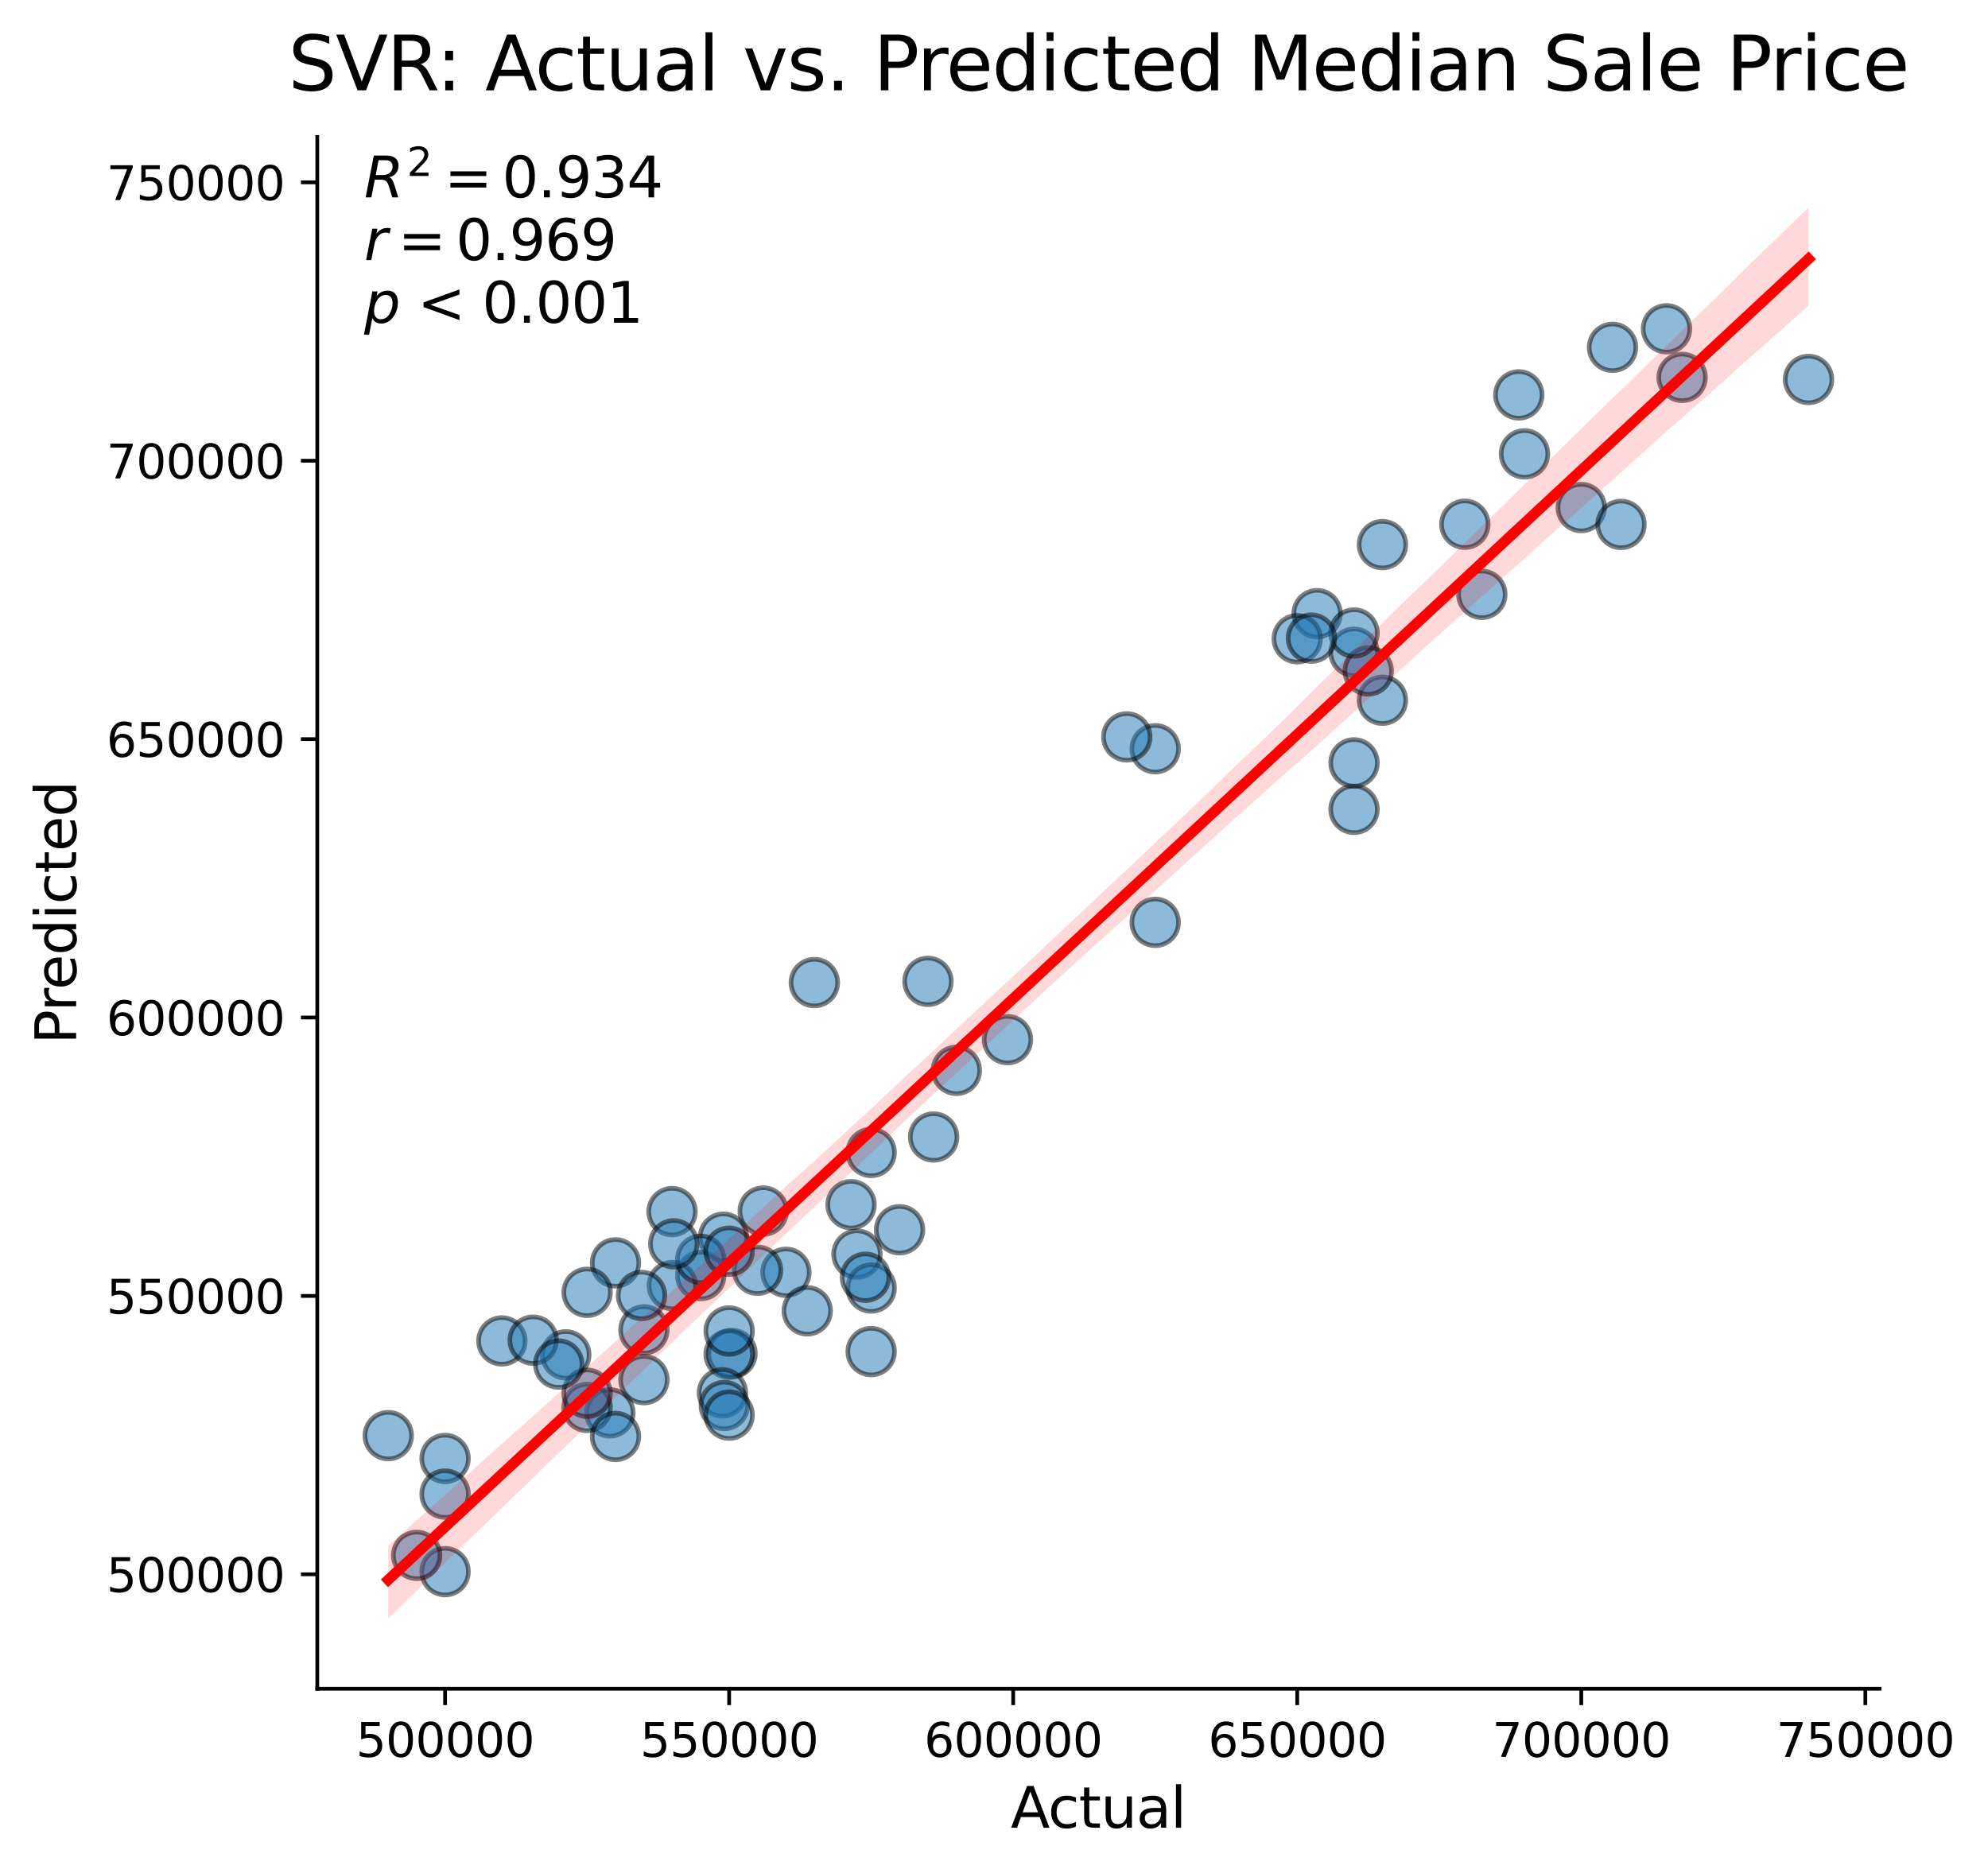 <?xml version="1.0" encoding="utf-8" standalone="no"?>
<!DOCTYPE svg PUBLIC "-//W3C//DTD SVG 1.1//EN"
  "http://www.w3.org/Graphics/SVG/1.1/DTD/svg11.dtd">
<svg xmlns:xlink="http://www.w3.org/1999/xlink" width="426.033pt" height="401.489pt" viewBox="0 0 426.033 401.489" xmlns="http://www.w3.org/2000/svg" version="1.1">
 <defs>
  <style type="text/css">*{stroke-linejoin: round; stroke-linecap: butt}</style>
 </defs>
 <g id="figure_1">
  <g id="patch_1">
   <path d="M 0 401.489 
L 426.033 401.489 
L 426.033 0 
L 0 0 
z
" style="fill: #ffffff"/>
  </g>
  <g id="axes_1">
   <g id="patch_2">
    <path d="M 67.989 361.998 
L 402.789 361.998 
L 402.789 29.358 
L 67.989 29.358 
z
" style="fill: #ffffff"/>
   </g>
   <g id="PathCollection_1">
    <defs>
     <path id="mca5859a1dd" d="M 0 5 
C 1.326 5 2.598 4.473 3.536 3.536 
C 4.473 2.598 5 1.326 5 0 
C 5 -1.326 4.473 -2.598 3.536 -3.536 
C 2.598 -4.473 1.326 -5 0 -5 
C -1.326 -5 -2.598 -4.473 -3.536 -3.536 
C -4.473 -2.598 -5 -1.326 -5 0 
C -5 1.326 -4.473 2.598 -3.536 3.536 
C -2.598 4.473 -1.326 5 0 5 
z
" style="stroke: #000000; stroke-opacity: 0.5"/>
    </defs>
    <g clip-path="url(#p7b2c0287b6)">
     <use xlink:href="#mca5859a1dd" x="290.174" y="173.49" style="fill: #1f77b4; fill-opacity: 0.5; stroke: #000000; stroke-opacity: 0.5"/>
     <use xlink:href="#mca5859a1dd" x="168.429" y="272.729" style="fill: #1f77b4; fill-opacity: 0.5; stroke: #000000; stroke-opacity: 0.5"/>
     <use xlink:href="#mca5859a1dd" x="247.563" y="160.499" style="fill: #1f77b4; fill-opacity: 0.5; stroke: #000000; stroke-opacity: 0.5"/>
     <use xlink:href="#mca5859a1dd" x="137.992" y="285.067" style="fill: #1f77b4; fill-opacity: 0.5; stroke: #000000; stroke-opacity: 0.5"/>
     <use xlink:href="#mca5859a1dd" x="198.865" y="210.365" style="fill: #1f77b4; fill-opacity: 0.5; stroke: #000000; stroke-opacity: 0.5"/>
     <use xlink:href="#mca5859a1dd" x="83.207" y="307.739" style="fill: #1f77b4; fill-opacity: 0.5; stroke: #000000; stroke-opacity: 0.5"/>
     <use xlink:href="#mca5859a1dd" x="282.261" y="131.542" style="fill: #1f77b4; fill-opacity: 0.5; stroke: #000000; stroke-opacity: 0.5"/>
     <use xlink:href="#mca5859a1dd" x="150.167" y="273.427" style="fill: #1f77b4; fill-opacity: 0.5; stroke: #000000; stroke-opacity: 0.5"/>
     <use xlink:href="#mca5859a1dd" x="130.688" y="302.857" style="fill: #1f77b4; fill-opacity: 0.5; stroke: #000000; stroke-opacity: 0.5"/>
     <use xlink:href="#mca5859a1dd" x="125.818" y="301.698" style="fill: #1f77b4; fill-opacity: 0.5; stroke: #000000; stroke-opacity: 0.5"/>
     <use xlink:href="#mca5859a1dd" x="156.863" y="290.142" style="fill: #1f77b4; fill-opacity: 0.5; stroke: #000000; stroke-opacity: 0.5"/>
     <use xlink:href="#mca5859a1dd" x="186.691" y="289.727" style="fill: #1f77b4; fill-opacity: 0.5; stroke: #000000; stroke-opacity: 0.5"/>
     <use xlink:href="#mca5859a1dd" x="156.254" y="290.291" style="fill: #1f77b4; fill-opacity: 0.5; stroke: #000000; stroke-opacity: 0.5"/>
     <use xlink:href="#mca5859a1dd" x="338.872" y="108.798" style="fill: #1f77b4; fill-opacity: 0.5; stroke: #000000; stroke-opacity: 0.5"/>
     <use xlink:href="#mca5859a1dd" x="200.083" y="243.729" style="fill: #1f77b4; fill-opacity: 0.5; stroke: #000000; stroke-opacity: 0.5"/>
     <use xlink:href="#mca5859a1dd" x="183.647" y="268.832" style="fill: #1f77b4; fill-opacity: 0.5; stroke: #000000; stroke-opacity: 0.5"/>
     <use xlink:href="#mca5859a1dd" x="95.381" y="312.637" style="fill: #1f77b4; fill-opacity: 0.5; stroke: #000000; stroke-opacity: 0.5"/>
     <use xlink:href="#mca5859a1dd" x="215.909" y="222.855" style="fill: #1f77b4; fill-opacity: 0.5; stroke: #000000; stroke-opacity: 0.5"/>
     <use xlink:href="#mca5859a1dd" x="137.992" y="295.743" style="fill: #1f77b4; fill-opacity: 0.5; stroke: #000000; stroke-opacity: 0.5"/>
     <use xlink:href="#mca5859a1dd" x="186.691" y="276.103" style="fill: #1f77b4; fill-opacity: 0.5; stroke: #000000; stroke-opacity: 0.5"/>
     <use xlink:href="#mca5859a1dd" x="296.261" y="150.101" style="fill: #1f77b4; fill-opacity: 0.5; stroke: #000000; stroke-opacity: 0.5"/>
     <use xlink:href="#mca5859a1dd" x="345.568" y="74.454" style="fill: #1f77b4; fill-opacity: 0.5; stroke: #000000; stroke-opacity: 0.5"/>
     <use xlink:href="#mca5859a1dd" x="121.252" y="290.42" style="fill: #1f77b4; fill-opacity: 0.5; stroke: #000000; stroke-opacity: 0.5"/>
     <use xlink:href="#mca5859a1dd" x="325.48" y="84.648" style="fill: #1f77b4; fill-opacity: 0.5; stroke: #000000; stroke-opacity: 0.5"/>
     <use xlink:href="#mca5859a1dd" x="241.476" y="157.962" style="fill: #1f77b4; fill-opacity: 0.5; stroke: #000000; stroke-opacity: 0.5"/>
     <use xlink:href="#mca5859a1dd" x="131.905" y="307.912" style="fill: #1f77b4; fill-opacity: 0.5; stroke: #000000; stroke-opacity: 0.5"/>
     <use xlink:href="#mca5859a1dd" x="107.556" y="287.436" style="fill: #1f77b4; fill-opacity: 0.5; stroke: #000000; stroke-opacity: 0.5"/>
     <use xlink:href="#mca5859a1dd" x="360.482" y="80.896" style="fill: #1f77b4; fill-opacity: 0.5; stroke: #000000; stroke-opacity: 0.5"/>
     <use xlink:href="#mca5859a1dd" x="125.818" y="298.651" style="fill: #1f77b4; fill-opacity: 0.5; stroke: #000000; stroke-opacity: 0.5"/>
     <use xlink:href="#mca5859a1dd" x="290.174" y="139.813" style="fill: #1f77b4; fill-opacity: 0.5; stroke: #000000; stroke-opacity: 0.5"/>
     <use xlink:href="#mca5859a1dd" x="155.037" y="265.206" style="fill: #1f77b4; fill-opacity: 0.5; stroke: #000000; stroke-opacity: 0.5"/>
     <use xlink:href="#mca5859a1dd" x="313.915" y="112.375" style="fill: #1f77b4; fill-opacity: 0.5; stroke: #000000; stroke-opacity: 0.5"/>
     <use xlink:href="#mca5859a1dd" x="163.559" y="259.6" style="fill: #1f77b4; fill-opacity: 0.5; stroke: #000000; stroke-opacity: 0.5"/>
     <use xlink:href="#mca5859a1dd" x="144.08" y="275.561" style="fill: #1f77b4; fill-opacity: 0.5; stroke: #000000; stroke-opacity: 0.5"/>
     <use xlink:href="#mca5859a1dd" x="156.254" y="285.312" style="fill: #1f77b4; fill-opacity: 0.5; stroke: #000000; stroke-opacity: 0.5"/>
     <use xlink:href="#mca5859a1dd" x="150.167" y="269.937" style="fill: #1f77b4; fill-opacity: 0.5; stroke: #000000; stroke-opacity: 0.5"/>
     <use xlink:href="#mca5859a1dd" x="357.134" y="70.48" style="fill: #1f77b4; fill-opacity: 0.5; stroke: #000000; stroke-opacity: 0.5"/>
     <use xlink:href="#mca5859a1dd" x="114.252" y="287.278" style="fill: #1f77b4; fill-opacity: 0.5; stroke: #000000; stroke-opacity: 0.5"/>
     <use xlink:href="#mca5859a1dd" x="387.571" y="81.339" style="fill: #1f77b4; fill-opacity: 0.5; stroke: #000000; stroke-opacity: 0.5"/>
     <use xlink:href="#mca5859a1dd" x="172.994" y="280.985" style="fill: #1f77b4; fill-opacity: 0.5; stroke: #000000; stroke-opacity: 0.5"/>
     <use xlink:href="#mca5859a1dd" x="278" y="136.919" style="fill: #1f77b4; fill-opacity: 0.5; stroke: #000000; stroke-opacity: 0.5"/>
     <use xlink:href="#mca5859a1dd" x="293.218" y="143.813" style="fill: #1f77b4; fill-opacity: 0.5; stroke: #000000; stroke-opacity: 0.5"/>
     <use xlink:href="#mca5859a1dd" x="131.905" y="270.705" style="fill: #1f77b4; fill-opacity: 0.5; stroke: #000000; stroke-opacity: 0.5"/>
     <use xlink:href="#mca5859a1dd" x="137.482" y="277.693" style="fill: #1f77b4; fill-opacity: 0.5; stroke: #000000; stroke-opacity: 0.5"/>
     <use xlink:href="#mca5859a1dd" x="192.778" y="263.609" style="fill: #1f77b4; fill-opacity: 0.5; stroke: #000000; stroke-opacity: 0.5"/>
     <use xlink:href="#mca5859a1dd" x="162.341" y="272.292" style="fill: #1f77b4; fill-opacity: 0.5; stroke: #000000; stroke-opacity: 0.5"/>
     <use xlink:href="#mca5859a1dd" x="326.698" y="97.296" style="fill: #1f77b4; fill-opacity: 0.5; stroke: #000000; stroke-opacity: 0.5"/>
     <use xlink:href="#mca5859a1dd" x="174.516" y="210.626" style="fill: #1f77b4; fill-opacity: 0.5; stroke: #000000; stroke-opacity: 0.5"/>
     <use xlink:href="#mca5859a1dd" x="317.567" y="127.406" style="fill: #1f77b4; fill-opacity: 0.5; stroke: #000000; stroke-opacity: 0.5"/>
     <use xlink:href="#mca5859a1dd" x="186.691" y="247.037" style="fill: #1f77b4; fill-opacity: 0.5; stroke: #000000; stroke-opacity: 0.5"/>
     <use xlink:href="#mca5859a1dd" x="154.816" y="298.568" style="fill: #1f77b4; fill-opacity: 0.5; stroke: #000000; stroke-opacity: 0.5"/>
     <use xlink:href="#mca5859a1dd" x="185.473" y="273.79" style="fill: #1f77b4; fill-opacity: 0.5; stroke: #000000; stroke-opacity: 0.5"/>
     <use xlink:href="#mca5859a1dd" x="347.395" y="112.413" style="fill: #1f77b4; fill-opacity: 0.5; stroke: #000000; stroke-opacity: 0.5"/>
     <use xlink:href="#mca5859a1dd" x="95.381" y="336.896" style="fill: #1f77b4; fill-opacity: 0.5; stroke: #000000; stroke-opacity: 0.5"/>
     <use xlink:href="#mca5859a1dd" x="119.731" y="292.402" style="fill: #1f77b4; fill-opacity: 0.5; stroke: #000000; stroke-opacity: 0.5"/>
     <use xlink:href="#mca5859a1dd" x="182.381" y="258.234" style="fill: #1f77b4; fill-opacity: 0.5; stroke: #000000; stroke-opacity: 0.5"/>
     <use xlink:href="#mca5859a1dd" x="144.019" y="259.717" style="fill: #1f77b4; fill-opacity: 0.5; stroke: #000000; stroke-opacity: 0.5"/>
     <use xlink:href="#mca5859a1dd" x="296.261" y="116.742" style="fill: #1f77b4; fill-opacity: 0.5; stroke: #000000; stroke-opacity: 0.5"/>
     <use xlink:href="#mca5859a1dd" x="89.294" y="333.41" style="fill: #1f77b4; fill-opacity: 0.5; stroke: #000000; stroke-opacity: 0.5"/>
     <use xlink:href="#mca5859a1dd" x="95.381" y="320.27" style="fill: #1f77b4; fill-opacity: 0.5; stroke: #000000; stroke-opacity: 0.5"/>
     <use xlink:href="#mca5859a1dd" x="155.219" y="301.273" style="fill: #1f77b4; fill-opacity: 0.5; stroke: #000000; stroke-opacity: 0.5"/>
     <use xlink:href="#mca5859a1dd" x="125.818" y="277.025" style="fill: #1f77b4; fill-opacity: 0.5; stroke: #000000; stroke-opacity: 0.5"/>
     <use xlink:href="#mca5859a1dd" x="156.254" y="268.201" style="fill: #1f77b4; fill-opacity: 0.5; stroke: #000000; stroke-opacity: 0.5"/>
     <use xlink:href="#mca5859a1dd" x="144.384" y="266.623" style="fill: #1f77b4; fill-opacity: 0.5; stroke: #000000; stroke-opacity: 0.5"/>
     <use xlink:href="#mca5859a1dd" x="247.563" y="197.712" style="fill: #1f77b4; fill-opacity: 0.5; stroke: #000000; stroke-opacity: 0.5"/>
     <use xlink:href="#mca5859a1dd" x="156.254" y="303.345" style="fill: #1f77b4; fill-opacity: 0.5; stroke: #000000; stroke-opacity: 0.5"/>
     <use xlink:href="#mca5859a1dd" x="290.174" y="163.529" style="fill: #1f77b4; fill-opacity: 0.5; stroke: #000000; stroke-opacity: 0.5"/>
     <use xlink:href="#mca5859a1dd" x="290.174" y="135.695" style="fill: #1f77b4; fill-opacity: 0.5; stroke: #000000; stroke-opacity: 0.5"/>
     <use xlink:href="#mca5859a1dd" x="281.043" y="136.786" style="fill: #1f77b4; fill-opacity: 0.5; stroke: #000000; stroke-opacity: 0.5"/>
     <use xlink:href="#mca5859a1dd" x="204.952" y="229.439" style="fill: #1f77b4; fill-opacity: 0.5; stroke: #000000; stroke-opacity: 0.5"/>
    </g>
   </g>
   <g id="PolyCollection_1">
    <path d="M 83.207 331.296 
L 83.207 346.877 
L 86.281 343.898 
L 89.356 340.918 
L 92.43 337.87 
L 95.504 334.91 
L 98.579 331.907 
L 101.653 328.944 
L 104.728 325.997 
L 107.802 323.009 
L 110.876 320.053 
L 113.951 317.083 
L 117.025 314.025 
L 120.099 311.106 
L 123.174 308.145 
L 126.248 305.106 
L 129.323 302.042 
L 132.397 299.003 
L 135.471 296.077 
L 138.546 293.088 
L 141.62 290.061 
L 144.695 287.133 
L 147.769 284.15 
L 150.843 281.248 
L 153.918 278.347 
L 156.992 275.398 
L 160.066 272.439 
L 163.141 269.45 
L 166.215 266.547 
L 169.29 263.615 
L 172.364 260.74 
L 175.438 257.857 
L 178.513 254.93 
L 181.587 252.049 
L 184.661 249.145 
L 187.736 246.192 
L 190.81 243.238 
L 193.885 240.319 
L 196.959 237.468 
L 200.033 234.595 
L 203.108 231.757 
L 206.182 228.971 
L 209.257 226.041 
L 212.331 223.153 
L 215.405 220.33 
L 218.48 217.43 
L 221.554 214.58 
L 224.628 211.706 
L 227.703 208.931 
L 230.777 206.112 
L 233.852 203.332 
L 236.926 200.591 
L 240 197.832 
L 243.075 195.02 
L 246.149 192.206 
L 249.223 189.419 
L 252.298 186.623 
L 255.372 183.84 
L 258.447 181.022 
L 261.521 178.238 
L 264.595 175.509 
L 267.67 172.78 
L 270.744 169.994 
L 273.819 167.159 
L 276.893 164.514 
L 279.967 161.851 
L 283.042 159.07 
L 286.116 156.275 
L 289.19 153.478 
L 292.265 150.696 
L 295.339 147.917 
L 298.414 145.099 
L 301.488 142.294 
L 304.562 139.499 
L 307.637 136.741 
L 310.711 133.997 
L 313.785 131.254 
L 316.86 128.509 
L 319.934 125.767 
L 323.009 123.025 
L 326.083 120.281 
L 329.157 117.487 
L 332.232 114.721 
L 335.306 112.012 
L 338.38 109.304 
L 341.455 106.565 
L 344.529 103.821 
L 347.604 101.041 
L 350.678 98.284 
L 353.752 95.507 
L 356.827 92.748 
L 359.901 90.082 
L 362.976 87.374 
L 366.05 84.686 
L 369.124 81.929 
L 372.199 79.136 
L 375.273 76.393 
L 378.347 73.666 
L 381.422 70.986 
L 384.496 68.258 
L 387.571 65.506 
L 387.571 44.477 
L 387.571 44.477 
L 384.496 47.447 
L 381.422 50.416 
L 378.347 53.387 
L 375.273 56.358 
L 372.199 59.412 
L 369.124 62.454 
L 366.05 65.416 
L 362.976 68.38 
L 359.901 71.423 
L 356.827 74.401 
L 353.752 77.382 
L 350.678 80.403 
L 347.604 83.427 
L 344.529 86.359 
L 341.455 89.369 
L 338.38 92.384 
L 335.306 95.4 
L 332.232 98.418 
L 329.157 101.434 
L 326.083 104.45 
L 323.009 107.465 
L 319.934 110.481 
L 316.86 113.436 
L 313.785 116.459 
L 310.711 119.506 
L 307.637 122.494 
L 304.562 125.483 
L 301.488 128.398 
L 298.414 131.364 
L 295.339 134.431 
L 292.265 137.436 
L 289.19 140.425 
L 286.116 143.403 
L 283.042 146.403 
L 279.967 149.461 
L 276.893 152.53 
L 273.819 155.518 
L 270.744 158.512 
L 267.67 161.434 
L 264.595 164.358 
L 261.521 167.316 
L 258.447 170.296 
L 255.372 173.29 
L 252.298 176.211 
L 249.223 179.101 
L 246.149 182.03 
L 243.075 184.936 
L 240 187.773 
L 236.926 190.662 
L 233.852 193.563 
L 230.777 196.464 
L 227.703 199.335 
L 224.628 202.253 
L 221.554 205.134 
L 218.48 208.014 
L 215.405 210.862 
L 212.331 213.717 
L 209.257 216.606 
L 206.182 219.424 
L 203.108 222.372 
L 200.033 225.209 
L 196.959 228.106 
L 193.885 230.872 
L 190.81 233.789 
L 187.736 236.712 
L 184.661 239.52 
L 181.587 242.302 
L 178.513 245.217 
L 175.438 248.05 
L 172.364 250.816 
L 169.29 253.558 
L 166.215 256.325 
L 163.141 259.236 
L 160.066 262.067 
L 156.992 264.89 
L 153.918 267.646 
L 150.843 270.547 
L 147.769 273.41 
L 144.695 276.152 
L 141.62 278.902 
L 138.546 281.593 
L 135.471 284.28 
L 132.397 287.102 
L 129.323 289.869 
L 126.248 292.67 
L 123.174 295.487 
L 120.099 298.295 
L 117.025 301.053 
L 113.951 303.802 
L 110.876 306.552 
L 107.802 309.28 
L 104.728 312.013 
L 101.653 314.802 
L 98.579 317.556 
L 95.504 320.358 
L 92.43 323.072 
L 89.356 325.798 
L 86.281 328.562 
L 83.207 331.296 
z
" clip-path="url(#p7b2c0287b6)" style="fill: #ff0000; fill-opacity: 0.15"/>
   </g>
   <g id="matplotlib.axis_1">
    <g id="xtick_1">
     <g id="line2d_1">
      <defs>
       <path id="mbf2fa08c78" d="M 0 0 
L 0 3.5 
" style="stroke: #000000; stroke-width: 0.8"/>
      </defs>
      <g>
       <use xlink:href="#mbf2fa08c78" x="95.381" y="361.998" style="stroke: #000000; stroke-width: 0.8"/>
      </g>
     </g>
     <g id="text_1">
      <!-- 500000 -->
      <g transform="translate(76.294 376.596) scale(0.1 -0.1)">
       <defs>
        <path id="DejaVuSans-35" d="M 691 4666 
L 3169 4666 
L 3169 4134 
L 1269 4134 
L 1269 2991 
Q 1406 3038 1543 3061 
Q 1681 3084 1819 3084 
Q 2600 3084 3056 2656 
Q 3513 2228 3513 1497 
Q 3513 744 3044 326 
Q 2575 -91 1722 -91 
Q 1428 -91 1123 -41 
Q 819 9 494 109 
L 494 744 
Q 775 591 1075 516 
Q 1375 441 1709 441 
Q 2250 441 2565 725 
Q 2881 1009 2881 1497 
Q 2881 1984 2565 2268 
Q 2250 2553 1709 2553 
Q 1456 2553 1204 2497 
Q 953 2441 691 2322 
L 691 4666 
z
" transform="scale(0.016)"/>
        <path id="DejaVuSans-30" d="M 2034 4250 
Q 1547 4250 1301 3770 
Q 1056 3291 1056 2328 
Q 1056 1369 1301 889 
Q 1547 409 2034 409 
Q 2525 409 2770 889 
Q 3016 1369 3016 2328 
Q 3016 3291 2770 3770 
Q 2525 4250 2034 4250 
z
M 2034 4750 
Q 2819 4750 3233 4129 
Q 3647 3509 3647 2328 
Q 3647 1150 3233 529 
Q 2819 -91 2034 -91 
Q 1250 -91 836 529 
Q 422 1150 422 2328 
Q 422 3509 836 4129 
Q 1250 4750 2034 4750 
z
" transform="scale(0.016)"/>
       </defs>
       <use xlink:href="#DejaVuSans-35"/>
       <use xlink:href="#DejaVuSans-30" x="63.623"/>
       <use xlink:href="#DejaVuSans-30" x="127.246"/>
       <use xlink:href="#DejaVuSans-30" x="190.869"/>
       <use xlink:href="#DejaVuSans-30" x="254.492"/>
       <use xlink:href="#DejaVuSans-30" x="318.115"/>
      </g>
     </g>
    </g>
    <g id="xtick_2">
     <g id="line2d_2">
      <g>
       <use xlink:href="#mbf2fa08c78" x="156.254" y="361.998" style="stroke: #000000; stroke-width: 0.8"/>
      </g>
     </g>
     <g id="text_2">
      <!-- 550000 -->
      <g transform="translate(137.167 376.596) scale(0.1 -0.1)">
       <use xlink:href="#DejaVuSans-35"/>
       <use xlink:href="#DejaVuSans-35" x="63.623"/>
       <use xlink:href="#DejaVuSans-30" x="127.246"/>
       <use xlink:href="#DejaVuSans-30" x="190.869"/>
       <use xlink:href="#DejaVuSans-30" x="254.492"/>
       <use xlink:href="#DejaVuSans-30" x="318.115"/>
      </g>
     </g>
    </g>
    <g id="xtick_3">
     <g id="line2d_3">
      <g>
       <use xlink:href="#mbf2fa08c78" x="217.127" y="361.998" style="stroke: #000000; stroke-width: 0.8"/>
      </g>
     </g>
     <g id="text_3">
      <!-- 600000 -->
      <g transform="translate(198.039 376.596) scale(0.1 -0.1)">
       <defs>
        <path id="DejaVuSans-36" d="M 2113 2584 
Q 1688 2584 1439 2293 
Q 1191 2003 1191 1497 
Q 1191 994 1439 701 
Q 1688 409 2113 409 
Q 2538 409 2786 701 
Q 3034 994 3034 1497 
Q 3034 2003 2786 2293 
Q 2538 2584 2113 2584 
z
M 3366 4563 
L 3366 3988 
Q 3128 4100 2886 4159 
Q 2644 4219 2406 4219 
Q 1781 4219 1451 3797 
Q 1122 3375 1075 2522 
Q 1259 2794 1537 2939 
Q 1816 3084 2150 3084 
Q 2853 3084 3261 2657 
Q 3669 2231 3669 1497 
Q 3669 778 3244 343 
Q 2819 -91 2113 -91 
Q 1303 -91 875 529 
Q 447 1150 447 2328 
Q 447 3434 972 4092 
Q 1497 4750 2381 4750 
Q 2619 4750 2861 4703 
Q 3103 4656 3366 4563 
z
" transform="scale(0.016)"/>
       </defs>
       <use xlink:href="#DejaVuSans-36"/>
       <use xlink:href="#DejaVuSans-30" x="63.623"/>
       <use xlink:href="#DejaVuSans-30" x="127.246"/>
       <use xlink:href="#DejaVuSans-30" x="190.869"/>
       <use xlink:href="#DejaVuSans-30" x="254.492"/>
       <use xlink:href="#DejaVuSans-30" x="318.115"/>
      </g>
     </g>
    </g>
    <g id="xtick_4">
     <g id="line2d_4">
      <g>
       <use xlink:href="#mbf2fa08c78" x="278" y="361.998" style="stroke: #000000; stroke-width: 0.8"/>
      </g>
     </g>
     <g id="text_4">
      <!-- 650000 -->
      <g transform="translate(258.912 376.596) scale(0.1 -0.1)">
       <use xlink:href="#DejaVuSans-36"/>
       <use xlink:href="#DejaVuSans-35" x="63.623"/>
       <use xlink:href="#DejaVuSans-30" x="127.246"/>
       <use xlink:href="#DejaVuSans-30" x="190.869"/>
       <use xlink:href="#DejaVuSans-30" x="254.492"/>
       <use xlink:href="#DejaVuSans-30" x="318.115"/>
      </g>
     </g>
    </g>
    <g id="xtick_5">
     <g id="line2d_5">
      <g>
       <use xlink:href="#mbf2fa08c78" x="338.872" y="361.998" style="stroke: #000000; stroke-width: 0.8"/>
      </g>
     </g>
     <g id="text_5">
      <!-- 700000 -->
      <g transform="translate(319.785 376.596) scale(0.1 -0.1)">
       <defs>
        <path id="DejaVuSans-37" d="M 525 4666 
L 3525 4666 
L 3525 4397 
L 1831 0 
L 1172 0 
L 2766 4134 
L 525 4134 
L 525 4666 
z
" transform="scale(0.016)"/>
       </defs>
       <use xlink:href="#DejaVuSans-37"/>
       <use xlink:href="#DejaVuSans-30" x="63.623"/>
       <use xlink:href="#DejaVuSans-30" x="127.246"/>
       <use xlink:href="#DejaVuSans-30" x="190.869"/>
       <use xlink:href="#DejaVuSans-30" x="254.492"/>
       <use xlink:href="#DejaVuSans-30" x="318.115"/>
      </g>
     </g>
    </g>
    <g id="xtick_6">
     <g id="line2d_6">
      <g>
       <use xlink:href="#mbf2fa08c78" x="399.745" y="361.998" style="stroke: #000000; stroke-width: 0.8"/>
      </g>
     </g>
     <g id="text_6">
      <!-- 750000 -->
      <g transform="translate(380.658 376.596) scale(0.1 -0.1)">
       <use xlink:href="#DejaVuSans-37"/>
       <use xlink:href="#DejaVuSans-35" x="63.623"/>
       <use xlink:href="#DejaVuSans-30" x="127.246"/>
       <use xlink:href="#DejaVuSans-30" x="190.869"/>
       <use xlink:href="#DejaVuSans-30" x="254.492"/>
       <use xlink:href="#DejaVuSans-30" x="318.115"/>
      </g>
     </g>
    </g>
    <g id="text_7">
     <!-- Actual -->
     <g transform="translate(216.592 391.794) scale(0.12 -0.12)">
      <defs>
       <path id="DejaVuSans-41" d="M 2188 4044 
L 1331 1722 
L 3047 1722 
L 2188 4044 
z
M 1831 4666 
L 2547 4666 
L 4325 0 
L 3669 0 
L 3244 1197 
L 1141 1197 
L 716 0 
L 50 0 
L 1831 4666 
z
" transform="scale(0.016)"/>
       <path id="DejaVuSans-63" d="M 3122 3366 
L 3122 2828 
Q 2878 2963 2633 3030 
Q 2388 3097 2138 3097 
Q 1578 3097 1268 2742 
Q 959 2388 959 1747 
Q 959 1106 1268 751 
Q 1578 397 2138 397 
Q 2388 397 2633 464 
Q 2878 531 3122 666 
L 3122 134 
Q 2881 22 2623 -34 
Q 2366 -91 2075 -91 
Q 1284 -91 818 406 
Q 353 903 353 1747 
Q 353 2603 823 3093 
Q 1294 3584 2113 3584 
Q 2378 3584 2631 3529 
Q 2884 3475 3122 3366 
z
" transform="scale(0.016)"/>
       <path id="DejaVuSans-74" d="M 1172 4494 
L 1172 3500 
L 2356 3500 
L 2356 3053 
L 1172 3053 
L 1172 1153 
Q 1172 725 1289 603 
Q 1406 481 1766 481 
L 2356 481 
L 2356 0 
L 1766 0 
Q 1100 0 847 248 
Q 594 497 594 1153 
L 594 3053 
L 172 3053 
L 172 3500 
L 594 3500 
L 594 4494 
L 1172 4494 
z
" transform="scale(0.016)"/>
       <path id="DejaVuSans-75" d="M 544 1381 
L 544 3500 
L 1119 3500 
L 1119 1403 
Q 1119 906 1312 657 
Q 1506 409 1894 409 
Q 2359 409 2629 706 
Q 2900 1003 2900 1516 
L 2900 3500 
L 3475 3500 
L 3475 0 
L 2900 0 
L 2900 538 
Q 2691 219 2414 64 
Q 2138 -91 1772 -91 
Q 1169 -91 856 284 
Q 544 659 544 1381 
z
M 1991 3584 
L 1991 3584 
z
" transform="scale(0.016)"/>
       <path id="DejaVuSans-61" d="M 2194 1759 
Q 1497 1759 1228 1600 
Q 959 1441 959 1056 
Q 959 750 1161 570 
Q 1363 391 1709 391 
Q 2188 391 2477 730 
Q 2766 1069 2766 1631 
L 2766 1759 
L 2194 1759 
z
M 3341 1997 
L 3341 0 
L 2766 0 
L 2766 531 
Q 2569 213 2275 61 
Q 1981 -91 1556 -91 
Q 1019 -91 701 211 
Q 384 513 384 1019 
Q 384 1609 779 1909 
Q 1175 2209 1959 2209 
L 2766 2209 
L 2766 2266 
Q 2766 2663 2505 2880 
Q 2244 3097 1772 3097 
Q 1472 3097 1187 3025 
Q 903 2953 641 2809 
L 641 3341 
Q 956 3463 1253 3523 
Q 1550 3584 1831 3584 
Q 2591 3584 2966 3190 
Q 3341 2797 3341 1997 
z
" transform="scale(0.016)"/>
       <path id="DejaVuSans-6c" d="M 603 4863 
L 1178 4863 
L 1178 0 
L 603 0 
L 603 4863 
z
" transform="scale(0.016)"/>
      </defs>
      <use xlink:href="#DejaVuSans-41"/>
      <use xlink:href="#DejaVuSans-63" x="66.658"/>
      <use xlink:href="#DejaVuSans-74" x="121.639"/>
      <use xlink:href="#DejaVuSans-75" x="160.848"/>
      <use xlink:href="#DejaVuSans-61" x="224.227"/>
      <use xlink:href="#DejaVuSans-6c" x="285.506"/>
     </g>
    </g>
   </g>
   <g id="matplotlib.axis_2">
    <g id="ytick_1">
     <g id="line2d_7">
      <defs>
       <path id="mc798dc158a" d="M 0 0 
L -3.5 0 
" style="stroke: #000000; stroke-width: 0.8"/>
      </defs>
      <g>
       <use xlink:href="#mc798dc158a" x="67.989" y="337.464" style="stroke: #000000; stroke-width: 0.8"/>
      </g>
     </g>
     <g id="text_8">
      <!-- 500000 -->
      <g transform="translate(22.814 341.264) scale(0.1 -0.1)">
       <use xlink:href="#DejaVuSans-35"/>
       <use xlink:href="#DejaVuSans-30" x="63.623"/>
       <use xlink:href="#DejaVuSans-30" x="127.246"/>
       <use xlink:href="#DejaVuSans-30" x="190.869"/>
       <use xlink:href="#DejaVuSans-30" x="254.492"/>
       <use xlink:href="#DejaVuSans-30" x="318.115"/>
      </g>
     </g>
    </g>
    <g id="ytick_2">
     <g id="line2d_8">
      <g>
       <use xlink:href="#mc798dc158a" x="67.989" y="277.789" style="stroke: #000000; stroke-width: 0.8"/>
      </g>
     </g>
     <g id="text_9">
      <!-- 550000 -->
      <g transform="translate(22.814 281.588) scale(0.1 -0.1)">
       <use xlink:href="#DejaVuSans-35"/>
       <use xlink:href="#DejaVuSans-35" x="63.623"/>
       <use xlink:href="#DejaVuSans-30" x="127.246"/>
       <use xlink:href="#DejaVuSans-30" x="190.869"/>
       <use xlink:href="#DejaVuSans-30" x="254.492"/>
       <use xlink:href="#DejaVuSans-30" x="318.115"/>
      </g>
     </g>
    </g>
    <g id="ytick_3">
     <g id="line2d_9">
      <g>
       <use xlink:href="#mc798dc158a" x="67.989" y="218.113" style="stroke: #000000; stroke-width: 0.8"/>
      </g>
     </g>
     <g id="text_10">
      <!-- 600000 -->
      <g transform="translate(22.814 221.912) scale(0.1 -0.1)">
       <use xlink:href="#DejaVuSans-36"/>
       <use xlink:href="#DejaVuSans-30" x="63.623"/>
       <use xlink:href="#DejaVuSans-30" x="127.246"/>
       <use xlink:href="#DejaVuSans-30" x="190.869"/>
       <use xlink:href="#DejaVuSans-30" x="254.492"/>
       <use xlink:href="#DejaVuSans-30" x="318.115"/>
      </g>
     </g>
    </g>
    <g id="ytick_4">
     <g id="line2d_10">
      <g>
       <use xlink:href="#mc798dc158a" x="67.989" y="158.437" style="stroke: #000000; stroke-width: 0.8"/>
      </g>
     </g>
     <g id="text_11">
      <!-- 650000 -->
      <g transform="translate(22.814 162.236) scale(0.1 -0.1)">
       <use xlink:href="#DejaVuSans-36"/>
       <use xlink:href="#DejaVuSans-35" x="63.623"/>
       <use xlink:href="#DejaVuSans-30" x="127.246"/>
       <use xlink:href="#DejaVuSans-30" x="190.869"/>
       <use xlink:href="#DejaVuSans-30" x="254.492"/>
       <use xlink:href="#DejaVuSans-30" x="318.115"/>
      </g>
     </g>
    </g>
    <g id="ytick_5">
     <g id="line2d_11">
      <g>
       <use xlink:href="#mc798dc158a" x="67.989" y="98.761" style="stroke: #000000; stroke-width: 0.8"/>
      </g>
     </g>
     <g id="text_12">
      <!-- 700000 -->
      <g transform="translate(22.814 102.56) scale(0.1 -0.1)">
       <use xlink:href="#DejaVuSans-37"/>
       <use xlink:href="#DejaVuSans-30" x="63.623"/>
       <use xlink:href="#DejaVuSans-30" x="127.246"/>
       <use xlink:href="#DejaVuSans-30" x="190.869"/>
       <use xlink:href="#DejaVuSans-30" x="254.492"/>
       <use xlink:href="#DejaVuSans-30" x="318.115"/>
      </g>
     </g>
    </g>
    <g id="ytick_6">
     <g id="line2d_12">
      <g>
       <use xlink:href="#mc798dc158a" x="67.989" y="39.085" style="stroke: #000000; stroke-width: 0.8"/>
      </g>
     </g>
     <g id="text_13">
      <!-- 750000 -->
      <g transform="translate(22.814 42.884) scale(0.1 -0.1)">
       <use xlink:href="#DejaVuSans-37"/>
       <use xlink:href="#DejaVuSans-35" x="63.623"/>
       <use xlink:href="#DejaVuSans-30" x="127.246"/>
       <use xlink:href="#DejaVuSans-30" x="190.869"/>
       <use xlink:href="#DejaVuSans-30" x="254.492"/>
       <use xlink:href="#DejaVuSans-30" x="318.115"/>
      </g>
     </g>
    </g>
    <g id="text_14">
     <!-- Predicted -->
     <g transform="translate(16.318 223.842) rotate(-90) scale(0.12 -0.12)">
      <defs>
       <path id="DejaVuSans-50" d="M 1259 4147 
L 1259 2394 
L 2053 2394 
Q 2494 2394 2734 2622 
Q 2975 2850 2975 3272 
Q 2975 3691 2734 3919 
Q 2494 4147 2053 4147 
L 1259 4147 
z
M 628 4666 
L 2053 4666 
Q 2838 4666 3239 4311 
Q 3641 3956 3641 3272 
Q 3641 2581 3239 2228 
Q 2838 1875 2053 1875 
L 1259 1875 
L 1259 0 
L 628 0 
L 628 4666 
z
" transform="scale(0.016)"/>
       <path id="DejaVuSans-72" d="M 2631 2963 
Q 2534 3019 2420 3045 
Q 2306 3072 2169 3072 
Q 1681 3072 1420 2755 
Q 1159 2438 1159 1844 
L 1159 0 
L 581 0 
L 581 3500 
L 1159 3500 
L 1159 2956 
Q 1341 3275 1631 3429 
Q 1922 3584 2338 3584 
Q 2397 3584 2469 3576 
Q 2541 3569 2628 3553 
L 2631 2963 
z
" transform="scale(0.016)"/>
       <path id="DejaVuSans-65" d="M 3597 1894 
L 3597 1613 
L 953 1613 
Q 991 1019 1311 708 
Q 1631 397 2203 397 
Q 2534 397 2845 478 
Q 3156 559 3463 722 
L 3463 178 
Q 3153 47 2828 -22 
Q 2503 -91 2169 -91 
Q 1331 -91 842 396 
Q 353 884 353 1716 
Q 353 2575 817 3079 
Q 1281 3584 2069 3584 
Q 2775 3584 3186 3129 
Q 3597 2675 3597 1894 
z
M 3022 2063 
Q 3016 2534 2758 2815 
Q 2500 3097 2075 3097 
Q 1594 3097 1305 2825 
Q 1016 2553 972 2059 
L 3022 2063 
z
" transform="scale(0.016)"/>
       <path id="DejaVuSans-64" d="M 2906 2969 
L 2906 4863 
L 3481 4863 
L 3481 0 
L 2906 0 
L 2906 525 
Q 2725 213 2448 61 
Q 2172 -91 1784 -91 
Q 1150 -91 751 415 
Q 353 922 353 1747 
Q 353 2572 751 3078 
Q 1150 3584 1784 3584 
Q 2172 3584 2448 3432 
Q 2725 3281 2906 2969 
z
M 947 1747 
Q 947 1113 1208 752 
Q 1469 391 1925 391 
Q 2381 391 2643 752 
Q 2906 1113 2906 1747 
Q 2906 2381 2643 2742 
Q 2381 3103 1925 3103 
Q 1469 3103 1208 2742 
Q 947 2381 947 1747 
z
" transform="scale(0.016)"/>
       <path id="DejaVuSans-69" d="M 603 3500 
L 1178 3500 
L 1178 0 
L 603 0 
L 603 3500 
z
M 603 4863 
L 1178 4863 
L 1178 4134 
L 603 4134 
L 603 4863 
z
" transform="scale(0.016)"/>
      </defs>
      <use xlink:href="#DejaVuSans-50"/>
      <use xlink:href="#DejaVuSans-72" x="58.553"/>
      <use xlink:href="#DejaVuSans-65" x="97.416"/>
      <use xlink:href="#DejaVuSans-64" x="158.939"/>
      <use xlink:href="#DejaVuSans-69" x="222.416"/>
      <use xlink:href="#DejaVuSans-63" x="250.199"/>
      <use xlink:href="#DejaVuSans-74" x="305.18"/>
      <use xlink:href="#DejaVuSans-65" x="344.389"/>
      <use xlink:href="#DejaVuSans-64" x="405.912"/>
     </g>
    </g>
   </g>
   <g id="line2d_13">
    <path d="M 83.207 338.632 
L 86.281 335.772 
L 89.356 332.912 
L 92.43 330.052 
L 95.504 327.192 
L 98.579 324.332 
L 101.653 321.472 
L 104.728 318.612 
L 107.802 315.752 
L 110.876 312.892 
L 113.951 310.032 
L 117.025 307.172 
L 120.099 304.312 
L 123.174 301.452 
L 126.248 298.592 
L 129.323 295.732 
L 132.397 292.872 
L 135.471 290.013 
L 138.546 287.153 
L 141.62 284.293 
L 144.695 281.433 
L 147.769 278.573 
L 150.843 275.713 
L 153.918 272.853 
L 156.992 269.993 
L 160.066 267.133 
L 163.141 264.273 
L 166.215 261.413 
L 169.29 258.553 
L 172.364 255.693 
L 175.438 252.833 
L 178.513 249.973 
L 181.587 247.113 
L 184.661 244.253 
L 187.736 241.394 
L 190.81 238.534 
L 193.885 235.674 
L 196.959 232.814 
L 200.033 229.954 
L 203.108 227.094 
L 206.182 224.234 
L 209.257 221.374 
L 212.331 218.514 
L 215.405 215.654 
L 218.48 212.794 
L 221.554 209.934 
L 224.628 207.074 
L 227.703 204.214 
L 230.777 201.354 
L 233.852 198.494 
L 236.926 195.634 
L 240 192.774 
L 243.075 189.915 
L 246.149 187.055 
L 249.223 184.195 
L 252.298 181.335 
L 255.372 178.475 
L 258.447 175.615 
L 261.521 172.755 
L 264.595 169.895 
L 267.67 167.035 
L 270.744 164.175 
L 273.819 161.315 
L 276.893 158.455 
L 279.967 155.595 
L 283.042 152.735 
L 286.116 149.875 
L 289.19 147.015 
L 292.265 144.155 
L 295.339 141.296 
L 298.414 138.436 
L 301.488 135.576 
L 304.562 132.716 
L 307.637 129.856 
L 310.711 126.996 
L 313.785 124.136 
L 316.86 121.276 
L 319.934 118.416 
L 323.009 115.556 
L 326.083 112.696 
L 329.157 109.836 
L 332.232 106.976 
L 335.306 104.116 
L 338.38 101.256 
L 341.455 98.396 
L 344.529 95.536 
L 347.604 92.676 
L 350.678 89.817 
L 353.752 86.957 
L 356.827 84.097 
L 359.901 81.237 
L 362.976 78.377 
L 366.05 75.517 
L 369.124 72.657 
L 372.199 69.797 
L 375.273 66.937 
L 378.347 64.077 
L 381.422 61.217 
L 384.496 58.357 
L 387.571 55.497 
" clip-path="url(#p7b2c0287b6)" style="fill: none; stroke: #ff0000; stroke-width: 2.25; stroke-linecap: square"/>
   </g>
   <g id="patch_3">
    <path d="M 67.989 361.998 
L 67.989 29.358 
" style="fill: none; stroke: #000000; stroke-width: 0.8; stroke-linejoin: miter; stroke-linecap: square"/>
   </g>
   <g id="patch_4">
    <path d="M 67.989 361.998 
L 402.789 361.998 
" style="fill: none; stroke: #000000; stroke-width: 0.8; stroke-linejoin: miter; stroke-linecap: square"/>
   </g>
   <g id="text_15">
    <!-- $R^{2} = $0.934 -->
    <g transform="translate(78.033 42.4) scale(0.12 -0.12)">
     <defs>
      <path id="DejaVuSans-Oblique-52" d="M 1613 4147 
L 1294 2491 
L 2106 2491 
Q 2584 2491 2879 2755 
Q 3175 3019 3175 3444 
Q 3175 3784 2976 3965 
Q 2778 4147 2406 4147 
L 1613 4147 
z
M 2772 2241 
Q 2972 2194 3105 2009 
Q 3238 1825 3413 1275 
L 3809 0 
L 3144 0 
L 2778 1197 
Q 2638 1659 2453 1815 
Q 2269 1972 1888 1972 
L 1191 1972 
L 806 0 
L 172 0 
L 1081 4666 
L 2503 4666 
Q 3150 4666 3495 4373 
Q 3841 4081 3841 3531 
Q 3841 3044 3547 2687 
Q 3253 2331 2772 2241 
z
" transform="scale(0.016)"/>
      <path id="DejaVuSans-32" d="M 1228 531 
L 3431 531 
L 3431 0 
L 469 0 
L 469 531 
Q 828 903 1448 1529 
Q 2069 2156 2228 2338 
Q 2531 2678 2651 2914 
Q 2772 3150 2772 3378 
Q 2772 3750 2511 3984 
Q 2250 4219 1831 4219 
Q 1534 4219 1204 4116 
Q 875 4013 500 3803 
L 500 4441 
Q 881 4594 1212 4672 
Q 1544 4750 1819 4750 
Q 2544 4750 2975 4387 
Q 3406 4025 3406 3419 
Q 3406 3131 3298 2873 
Q 3191 2616 2906 2266 
Q 2828 2175 2409 1742 
Q 1991 1309 1228 531 
z
" transform="scale(0.016)"/>
      <path id="DejaVuSans-3d" d="M 678 2906 
L 4684 2906 
L 4684 2381 
L 678 2381 
L 678 2906 
z
M 678 1631 
L 4684 1631 
L 4684 1100 
L 678 1100 
L 678 1631 
z
" transform="scale(0.016)"/>
      <path id="DejaVuSans-2e" d="M 684 794 
L 1344 794 
L 1344 0 
L 684 0 
L 684 794 
z
" transform="scale(0.016)"/>
      <path id="DejaVuSans-39" d="M 703 97 
L 703 672 
Q 941 559 1184 500 
Q 1428 441 1663 441 
Q 2288 441 2617 861 
Q 2947 1281 2994 2138 
Q 2813 1869 2534 1725 
Q 2256 1581 1919 1581 
Q 1219 1581 811 2004 
Q 403 2428 403 3163 
Q 403 3881 828 4315 
Q 1253 4750 1959 4750 
Q 2769 4750 3195 4129 
Q 3622 3509 3622 2328 
Q 3622 1225 3098 567 
Q 2575 -91 1691 -91 
Q 1453 -91 1209 -44 
Q 966 3 703 97 
z
M 1959 2075 
Q 2384 2075 2632 2365 
Q 2881 2656 2881 3163 
Q 2881 3666 2632 3958 
Q 2384 4250 1959 4250 
Q 1534 4250 1286 3958 
Q 1038 3666 1038 3163 
Q 1038 2656 1286 2365 
Q 1534 2075 1959 2075 
z
" transform="scale(0.016)"/>
      <path id="DejaVuSans-33" d="M 2597 2516 
Q 3050 2419 3304 2112 
Q 3559 1806 3559 1356 
Q 3559 666 3084 287 
Q 2609 -91 1734 -91 
Q 1441 -91 1130 -33 
Q 819 25 488 141 
L 488 750 
Q 750 597 1062 519 
Q 1375 441 1716 441 
Q 2309 441 2620 675 
Q 2931 909 2931 1356 
Q 2931 1769 2642 2001 
Q 2353 2234 1838 2234 
L 1294 2234 
L 1294 2753 
L 1863 2753 
Q 2328 2753 2575 2939 
Q 2822 3125 2822 3475 
Q 2822 3834 2567 4026 
Q 2313 4219 1838 4219 
Q 1578 4219 1281 4162 
Q 984 4106 628 3988 
L 628 4550 
Q 988 4650 1302 4700 
Q 1616 4750 1894 4750 
Q 2613 4750 3031 4423 
Q 3450 4097 3450 3541 
Q 3450 3153 3228 2886 
Q 3006 2619 2597 2516 
z
" transform="scale(0.016)"/>
      <path id="DejaVuSans-34" d="M 2419 4116 
L 825 1625 
L 2419 1625 
L 2419 4116 
z
M 2253 4666 
L 3047 4666 
L 3047 1625 
L 3713 1625 
L 3713 1100 
L 3047 1100 
L 3047 0 
L 2419 0 
L 2419 1100 
L 313 1100 
L 313 1709 
L 2253 4666 
z
" transform="scale(0.016)"/>
     </defs>
     <use xlink:href="#DejaVuSans-Oblique-52" transform="translate(0 0.766)"/>
     <use xlink:href="#DejaVuSans-32" transform="translate(76.499 39.047) scale(0.7)"/>
     <use xlink:href="#DejaVuSans-3d" transform="translate(143.252 0.766)"/>
     <use xlink:href="#DejaVuSans-30" transform="translate(246.524 0.766)"/>
     <use xlink:href="#DejaVuSans-2e" transform="translate(310.147 0.766)"/>
     <use xlink:href="#DejaVuSans-39" transform="translate(341.934 0.766)"/>
     <use xlink:href="#DejaVuSans-33" transform="translate(405.557 0.766)"/>
     <use xlink:href="#DejaVuSans-34" transform="translate(469.18 0.766)"/>
    </g>
    <!-- $r = $0.969 -->
    <g transform="translate(78.033 55.837) scale(0.12 -0.12)">
     <defs>
      <path id="DejaVuSans-Oblique-72" d="M 2853 2969 
Q 2766 3016 2653 3041 
Q 2541 3066 2413 3066 
Q 1953 3066 1609 2717 
Q 1266 2369 1153 1784 
L 800 0 
L 225 0 
L 909 3500 
L 1484 3500 
L 1375 2956 
Q 1603 3259 1920 3421 
Q 2238 3584 2597 3584 
Q 2691 3584 2781 3573 
Q 2872 3563 2963 3538 
L 2853 2969 
z
" transform="scale(0.016)"/>
     </defs>
     <use xlink:href="#DejaVuSans-Oblique-72" transform="translate(0 0.781)"/>
     <use xlink:href="#DejaVuSans-3d" transform="translate(60.596 0.781)"/>
     <use xlink:href="#DejaVuSans-30" transform="translate(163.867 0.781)"/>
     <use xlink:href="#DejaVuSans-2e" transform="translate(227.49 0.781)"/>
     <use xlink:href="#DejaVuSans-39" transform="translate(259.277 0.781)"/>
     <use xlink:href="#DejaVuSans-36" transform="translate(322.9 0.781)"/>
     <use xlink:href="#DejaVuSans-39" transform="translate(386.523 0.781)"/>
    </g>
    <!-- $p$ &lt; 0.001 -->
    <g transform="translate(78.033 69.274) scale(0.12 -0.12)">
     <defs>
      <path id="DejaVuSans-Oblique-70" d="M 3175 2156 
Q 3175 2616 2975 2859 
Q 2775 3103 2400 3103 
Q 2144 3103 1911 2972 
Q 1678 2841 1497 2591 
Q 1319 2344 1212 1994 
Q 1106 1644 1106 1300 
Q 1106 863 1306 627 
Q 1506 391 1875 391 
Q 2147 391 2380 519 
Q 2613 647 2778 891 
Q 2956 1147 3065 1494 
Q 3175 1841 3175 2156 
z
M 1394 2969 
Q 1625 3272 1939 3428 
Q 2253 3584 2638 3584 
Q 3175 3584 3472 3232 
Q 3769 2881 3769 2247 
Q 3769 1728 3584 1258 
Q 3400 788 3053 416 
Q 2822 169 2531 39 
Q 2241 -91 1919 -91 
Q 1547 -91 1294 64 
Q 1041 219 916 525 
L 556 -1331 
L -19 -1331 
L 922 3500 
L 1497 3500 
L 1394 2969 
z
" transform="scale(0.016)"/>
      <path id="DejaVuSans-20" transform="scale(0.016)"/>
      <path id="DejaVuSans-3c" d="M 4684 3150 
L 1459 2003 
L 4684 863 
L 4684 294 
L 678 1747 
L 678 2266 
L 4684 3719 
L 4684 3150 
z
" transform="scale(0.016)"/>
      <path id="DejaVuSans-31" d="M 794 531 
L 1825 531 
L 1825 4091 
L 703 3866 
L 703 4441 
L 1819 4666 
L 2450 4666 
L 2450 531 
L 3481 531 
L 3481 0 
L 794 0 
L 794 531 
z
" transform="scale(0.016)"/>
     </defs>
     <use xlink:href="#DejaVuSans-Oblique-70" transform="translate(0 0.781)"/>
     <use xlink:href="#DejaVuSans-20" transform="translate(63.477 0.781)"/>
     <use xlink:href="#DejaVuSans-3c" transform="translate(95.264 0.781)"/>
     <use xlink:href="#DejaVuSans-20" transform="translate(179.053 0.781)"/>
     <use xlink:href="#DejaVuSans-30" transform="translate(210.84 0.781)"/>
     <use xlink:href="#DejaVuSans-2e" transform="translate(274.463 0.781)"/>
     <use xlink:href="#DejaVuSans-30" transform="translate(306.25 0.781)"/>
     <use xlink:href="#DejaVuSans-30" transform="translate(369.873 0.781)"/>
     <use xlink:href="#DejaVuSans-31" transform="translate(433.496 0.781)"/>
    </g>
   </g>
   <g id="text_16">
    <!-- SVR: Actual vs. Predicted Median Sale Price -->
    <g transform="translate(61.778 19.358) scale(0.16 -0.16)">
     <defs>
      <path id="DejaVuSans-53" d="M 3425 4513 
L 3425 3897 
Q 3066 4069 2747 4153 
Q 2428 4238 2131 4238 
Q 1616 4238 1336 4038 
Q 1056 3838 1056 3469 
Q 1056 3159 1242 3001 
Q 1428 2844 1947 2747 
L 2328 2669 
Q 3034 2534 3370 2195 
Q 3706 1856 3706 1288 
Q 3706 609 3251 259 
Q 2797 -91 1919 -91 
Q 1588 -91 1214 -16 
Q 841 59 441 206 
L 441 856 
Q 825 641 1194 531 
Q 1563 422 1919 422 
Q 2459 422 2753 634 
Q 3047 847 3047 1241 
Q 3047 1584 2836 1778 
Q 2625 1972 2144 2069 
L 1759 2144 
Q 1053 2284 737 2584 
Q 422 2884 422 3419 
Q 422 4038 858 4394 
Q 1294 4750 2059 4750 
Q 2388 4750 2728 4690 
Q 3069 4631 3425 4513 
z
" transform="scale(0.016)"/>
      <path id="DejaVuSans-56" d="M 1831 0 
L 50 4666 
L 709 4666 
L 2188 738 
L 3669 4666 
L 4325 4666 
L 2547 0 
L 1831 0 
z
" transform="scale(0.016)"/>
      <path id="DejaVuSans-52" d="M 2841 2188 
Q 3044 2119 3236 1894 
Q 3428 1669 3622 1275 
L 4263 0 
L 3584 0 
L 2988 1197 
Q 2756 1666 2539 1819 
Q 2322 1972 1947 1972 
L 1259 1972 
L 1259 0 
L 628 0 
L 628 4666 
L 2053 4666 
Q 2853 4666 3247 4331 
Q 3641 3997 3641 3322 
Q 3641 2881 3436 2590 
Q 3231 2300 2841 2188 
z
M 1259 4147 
L 1259 2491 
L 2053 2491 
Q 2509 2491 2742 2702 
Q 2975 2913 2975 3322 
Q 2975 3731 2742 3939 
Q 2509 4147 2053 4147 
L 1259 4147 
z
" transform="scale(0.016)"/>
      <path id="DejaVuSans-3a" d="M 750 794 
L 1409 794 
L 1409 0 
L 750 0 
L 750 794 
z
M 750 3309 
L 1409 3309 
L 1409 2516 
L 750 2516 
L 750 3309 
z
" transform="scale(0.016)"/>
      <path id="DejaVuSans-76" d="M 191 3500 
L 800 3500 
L 1894 563 
L 2988 3500 
L 3597 3500 
L 2284 0 
L 1503 0 
L 191 3500 
z
" transform="scale(0.016)"/>
      <path id="DejaVuSans-73" d="M 2834 3397 
L 2834 2853 
Q 2591 2978 2328 3040 
Q 2066 3103 1784 3103 
Q 1356 3103 1142 2972 
Q 928 2841 928 2578 
Q 928 2378 1081 2264 
Q 1234 2150 1697 2047 
L 1894 2003 
Q 2506 1872 2764 1633 
Q 3022 1394 3022 966 
Q 3022 478 2636 193 
Q 2250 -91 1575 -91 
Q 1294 -91 989 -36 
Q 684 19 347 128 
L 347 722 
Q 666 556 975 473 
Q 1284 391 1588 391 
Q 1994 391 2212 530 
Q 2431 669 2431 922 
Q 2431 1156 2273 1281 
Q 2116 1406 1581 1522 
L 1381 1569 
Q 847 1681 609 1914 
Q 372 2147 372 2553 
Q 372 3047 722 3315 
Q 1072 3584 1716 3584 
Q 2034 3584 2315 3537 
Q 2597 3491 2834 3397 
z
" transform="scale(0.016)"/>
      <path id="DejaVuSans-4d" d="M 628 4666 
L 1569 4666 
L 2759 1491 
L 3956 4666 
L 4897 4666 
L 4897 0 
L 4281 0 
L 4281 4097 
L 3078 897 
L 2444 897 
L 1241 4097 
L 1241 0 
L 628 0 
L 628 4666 
z
" transform="scale(0.016)"/>
      <path id="DejaVuSans-6e" d="M 3513 2113 
L 3513 0 
L 2938 0 
L 2938 2094 
Q 2938 2591 2744 2837 
Q 2550 3084 2163 3084 
Q 1697 3084 1428 2787 
Q 1159 2491 1159 1978 
L 1159 0 
L 581 0 
L 581 3500 
L 1159 3500 
L 1159 2956 
Q 1366 3272 1645 3428 
Q 1925 3584 2291 3584 
Q 2894 3584 3203 3211 
Q 3513 2838 3513 2113 
z
" transform="scale(0.016)"/>
     </defs>
     <use xlink:href="#DejaVuSans-53"/>
     <use xlink:href="#DejaVuSans-56" x="63.477"/>
     <use xlink:href="#DejaVuSans-52" x="131.885"/>
     <use xlink:href="#DejaVuSans-3a" x="198.242"/>
     <use xlink:href="#DejaVuSans-20" x="231.934"/>
     <use xlink:href="#DejaVuSans-41" x="263.721"/>
     <use xlink:href="#DejaVuSans-63" x="330.379"/>
     <use xlink:href="#DejaVuSans-74" x="385.359"/>
     <use xlink:href="#DejaVuSans-75" x="424.568"/>
     <use xlink:href="#DejaVuSans-61" x="487.947"/>
     <use xlink:href="#DejaVuSans-6c" x="549.227"/>
     <use xlink:href="#DejaVuSans-20" x="577.01"/>
     <use xlink:href="#DejaVuSans-76" x="608.797"/>
     <use xlink:href="#DejaVuSans-73" x="667.977"/>
     <use xlink:href="#DejaVuSans-2e" x="720.076"/>
     <use xlink:href="#DejaVuSans-20" x="751.863"/>
     <use xlink:href="#DejaVuSans-50" x="783.65"/>
     <use xlink:href="#DejaVuSans-72" x="842.203"/>
     <use xlink:href="#DejaVuSans-65" x="881.066"/>
     <use xlink:href="#DejaVuSans-64" x="942.59"/>
     <use xlink:href="#DejaVuSans-69" x="1006.066"/>
     <use xlink:href="#DejaVuSans-63" x="1033.85"/>
     <use xlink:href="#DejaVuSans-74" x="1088.83"/>
     <use xlink:href="#DejaVuSans-65" x="1128.039"/>
     <use xlink:href="#DejaVuSans-64" x="1189.562"/>
     <use xlink:href="#DejaVuSans-20" x="1253.039"/>
     <use xlink:href="#DejaVuSans-4d" x="1284.826"/>
     <use xlink:href="#DejaVuSans-65" x="1371.105"/>
     <use xlink:href="#DejaVuSans-64" x="1432.629"/>
     <use xlink:href="#DejaVuSans-69" x="1496.105"/>
     <use xlink:href="#DejaVuSans-61" x="1523.889"/>
     <use xlink:href="#DejaVuSans-6e" x="1585.168"/>
     <use xlink:href="#DejaVuSans-20" x="1648.547"/>
     <use xlink:href="#DejaVuSans-53" x="1680.334"/>
     <use xlink:href="#DejaVuSans-61" x="1743.811"/>
     <use xlink:href="#DejaVuSans-6c" x="1805.09"/>
     <use xlink:href="#DejaVuSans-65" x="1832.873"/>
     <use xlink:href="#DejaVuSans-20" x="1894.396"/>
     <use xlink:href="#DejaVuSans-50" x="1926.184"/>
     <use xlink:href="#DejaVuSans-72" x="1984.736"/>
     <use xlink:href="#DejaVuSans-69" x="2025.85"/>
     <use xlink:href="#DejaVuSans-63" x="2053.633"/>
     <use xlink:href="#DejaVuSans-65" x="2108.613"/>
    </g>
   </g>
  </g>
 </g>
 <defs>
  <clipPath id="p7b2c0287b6">
   <rect x="67.989" y="29.358" width="334.8" height="332.64"/>
  </clipPath>
 </defs>
</svg>
